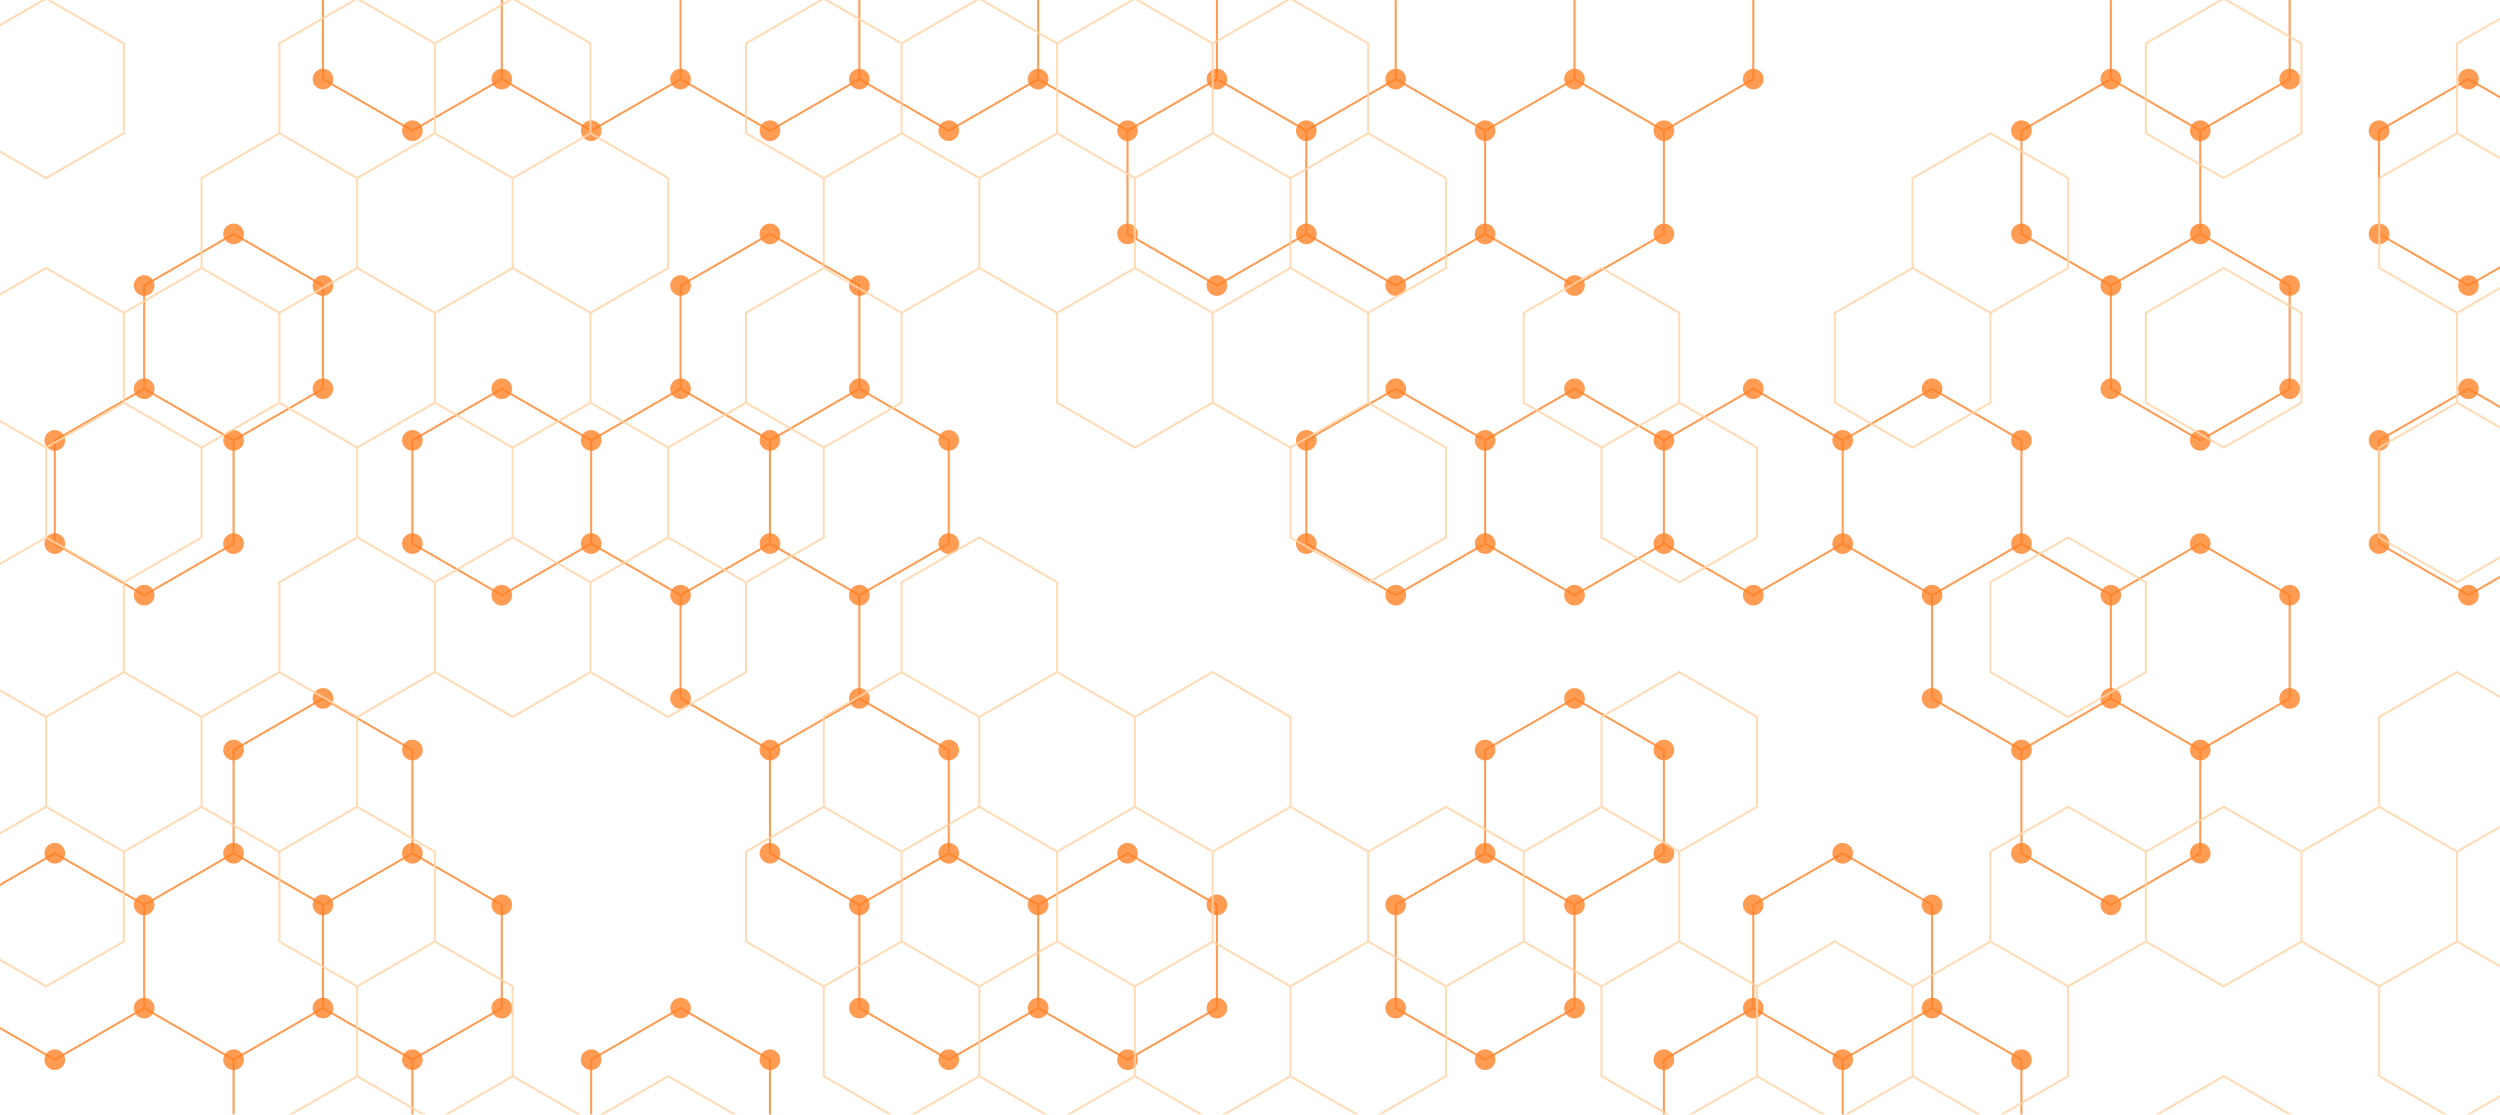 <svg xmlns="http://www.w3.org/2000/svg" version="1.1" xmlns:xlink="http://www.w3.org/1999/xlink" xmlns:svgjs="http://svgjs.dev/svgjs" width="2422" height="1080" preserveAspectRatio="none" viewBox="0 0 2422 1080"><g mask="url(&quot;#SvgjsMask1319&quot;)" fill="none"><path d="M139.69 376.63L226.3 426.63L226.3 526.63L139.69 576.63L53.09 526.63L53.09 426.63zM53.09 826.63L139.69 876.63L139.69 976.63L53.09 1026.63L-33.52 976.63L-33.52 876.63zM226.3 226.63L312.9 276.63L312.9 376.63L226.3 426.63L139.69 376.63L139.69 276.63zM312.9 676.63L399.51 726.63L399.51 826.63L312.9 876.63L226.3 826.63L226.3 726.63zM226.3 826.63L312.9 876.63L312.9 976.63L226.3 1026.63L139.69 976.63L139.69 876.63zM312.9 976.63L399.51 1026.63L399.51 1126.63L312.9 1176.63L226.3 1126.63L226.3 1026.63zM399.51 -73.37L486.12 -23.37L486.12 76.63L399.51 126.63L312.9 76.63L312.9 -23.37zM486.12 376.63L572.72 426.63L572.72 526.63L486.12 576.63L399.51 526.63L399.51 426.63zM399.51 826.63L486.12 876.63L486.12 976.63L399.51 1026.63L312.9 976.63L312.9 876.63zM572.72 -73.37L659.33 -23.37L659.33 76.63L572.72 126.63L486.12 76.63L486.12 -23.37zM659.33 376.63L745.93 426.63L745.93 526.63L659.33 576.63L572.72 526.63L572.72 426.63zM659.33 976.63L745.93 1026.63L745.93 1126.63L659.33 1176.63L572.72 1126.63L572.72 1026.63zM745.93 -73.37L832.54 -23.37L832.54 76.63L745.93 126.63L659.33 76.63L659.33 -23.37zM745.93 226.63L832.54 276.63L832.54 376.63L745.93 426.63L659.33 376.63L659.33 276.63zM832.54 376.63L919.14 426.63L919.14 526.63L832.54 576.63L745.93 526.63L745.93 426.63zM745.93 526.63L832.54 576.63L832.54 676.63L745.93 726.63L659.33 676.63L659.33 576.63zM832.54 676.63L919.14 726.63L919.14 826.63L832.54 876.63L745.93 826.63L745.93 726.63zM919.14 -73.37L1005.75 -23.37L1005.75 76.63L919.14 126.63L832.54 76.63L832.54 -23.37zM919.14 826.63L1005.75 876.63L1005.75 976.63L919.14 1026.63L832.54 976.63L832.54 876.63zM1092.35 -73.37L1178.95 -23.37L1178.95 76.63L1092.35 126.63L1005.75 76.63L1005.75 -23.37zM1178.95 76.63L1265.56 126.63L1265.56 226.63L1178.95 276.63L1092.35 226.63L1092.35 126.63zM1092.35 826.63L1178.95 876.63L1178.95 976.63L1092.35 1026.63L1005.75 976.63L1005.75 876.63zM1352.16 76.63L1438.77 126.63L1438.77 226.63L1352.16 276.63L1265.56 226.63L1265.56 126.63zM1352.16 376.63L1438.77 426.63L1438.77 526.63L1352.16 576.63L1265.56 526.63L1265.56 426.63zM1438.77 -73.37L1525.38 -23.37L1525.38 76.63L1438.77 126.63L1352.16 76.63L1352.16 -23.37zM1525.38 76.63L1611.98 126.63L1611.98 226.63L1525.38 276.63L1438.77 226.63L1438.77 126.63zM1525.38 376.63L1611.98 426.63L1611.98 526.63L1525.38 576.63L1438.77 526.63L1438.77 426.63zM1525.38 676.63L1611.98 726.63L1611.98 826.63L1525.38 876.63L1438.77 826.63L1438.77 726.63zM1438.77 826.63L1525.38 876.63L1525.38 976.63L1438.77 1026.63L1352.16 976.63L1352.16 876.63zM1611.98 -73.37L1698.59 -23.37L1698.59 76.63L1611.98 126.63L1525.38 76.63L1525.38 -23.37zM1698.59 376.63L1785.19 426.63L1785.19 526.63L1698.59 576.63L1611.98 526.63L1611.98 426.63zM1698.59 976.63L1785.19 1026.63L1785.19 1126.63L1698.59 1176.63L1611.98 1126.63L1611.98 1026.63zM1871.8 376.63L1958.4 426.63L1958.4 526.63L1871.8 576.63L1785.19 526.63L1785.19 426.63zM1785.19 826.63L1871.8 876.63L1871.8 976.63L1785.19 1026.63L1698.59 976.63L1698.59 876.63zM1871.8 976.63L1958.4 1026.63L1958.4 1126.63L1871.8 1176.63L1785.19 1126.63L1785.19 1026.63zM2045.01 76.63L2131.61 126.63L2131.61 226.63L2045.01 276.63L1958.4 226.63L1958.4 126.63zM1958.4 526.63L2045.01 576.63L2045.01 676.63L1958.4 726.63L1871.8 676.63L1871.8 576.63zM2045.01 676.63L2131.61 726.63L2131.61 826.63L2045.01 876.63L1958.4 826.63L1958.4 726.63zM2131.61 -73.37L2218.22 -23.37L2218.22 76.63L2131.61 126.63L2045 76.63L2045 -23.37zM2131.61 226.63L2218.22 276.63L2218.22 376.63L2131.61 426.63L2045 376.63L2045 276.63zM2131.61 526.63L2218.22 576.63L2218.22 676.63L2131.61 726.63L2045 676.63L2045 576.63zM2391.43 76.63L2478.03 126.63L2478.03 226.63L2391.43 276.63L2304.82 226.63L2304.82 126.63zM2391.43 376.63L2478.03 426.63L2478.03 526.63L2391.43 576.63L2304.82 526.63L2304.82 426.63z" stroke="rgba(255, 128, 37, 0.78)" stroke-width="2"></path><path d="M129.69 376.63 a10 10 0 1 0 20 0 a10 10 0 1 0 -20 0zM216.3 426.63 a10 10 0 1 0 20 0 a10 10 0 1 0 -20 0zM216.3 526.63 a10 10 0 1 0 20 0 a10 10 0 1 0 -20 0zM129.69 576.63 a10 10 0 1 0 20 0 a10 10 0 1 0 -20 0zM43.09 526.63 a10 10 0 1 0 20 0 a10 10 0 1 0 -20 0zM43.09 426.63 a10 10 0 1 0 20 0 a10 10 0 1 0 -20 0zM43.09 826.63 a10 10 0 1 0 20 0 a10 10 0 1 0 -20 0zM129.69 876.63 a10 10 0 1 0 20 0 a10 10 0 1 0 -20 0zM129.69 976.63 a10 10 0 1 0 20 0 a10 10 0 1 0 -20 0zM43.09 1026.63 a10 10 0 1 0 20 0 a10 10 0 1 0 -20 0zM-43.52 976.63 a10 10 0 1 0 20 0 a10 10 0 1 0 -20 0zM-43.52 876.63 a10 10 0 1 0 20 0 a10 10 0 1 0 -20 0zM216.3 226.63 a10 10 0 1 0 20 0 a10 10 0 1 0 -20 0zM302.9 276.63 a10 10 0 1 0 20 0 a10 10 0 1 0 -20 0zM302.9 376.63 a10 10 0 1 0 20 0 a10 10 0 1 0 -20 0zM129.69 276.63 a10 10 0 1 0 20 0 a10 10 0 1 0 -20 0zM302.9 676.63 a10 10 0 1 0 20 0 a10 10 0 1 0 -20 0zM389.51 726.63 a10 10 0 1 0 20 0 a10 10 0 1 0 -20 0zM389.51 826.63 a10 10 0 1 0 20 0 a10 10 0 1 0 -20 0zM302.9 876.63 a10 10 0 1 0 20 0 a10 10 0 1 0 -20 0zM216.3 826.63 a10 10 0 1 0 20 0 a10 10 0 1 0 -20 0zM216.3 726.63 a10 10 0 1 0 20 0 a10 10 0 1 0 -20 0zM302.9 976.63 a10 10 0 1 0 20 0 a10 10 0 1 0 -20 0zM216.3 1026.63 a10 10 0 1 0 20 0 a10 10 0 1 0 -20 0zM389.51 1026.63 a10 10 0 1 0 20 0 a10 10 0 1 0 -20 0zM389.51 1126.63 a10 10 0 1 0 20 0 a10 10 0 1 0 -20 0zM302.9 1176.63 a10 10 0 1 0 20 0 a10 10 0 1 0 -20 0zM216.3 1126.63 a10 10 0 1 0 20 0 a10 10 0 1 0 -20 0zM389.51 -73.37 a10 10 0 1 0 20 0 a10 10 0 1 0 -20 0zM476.12 -23.37 a10 10 0 1 0 20 0 a10 10 0 1 0 -20 0zM476.12 76.63 a10 10 0 1 0 20 0 a10 10 0 1 0 -20 0zM389.51 126.63 a10 10 0 1 0 20 0 a10 10 0 1 0 -20 0zM302.9 76.63 a10 10 0 1 0 20 0 a10 10 0 1 0 -20 0zM302.9 -23.37 a10 10 0 1 0 20 0 a10 10 0 1 0 -20 0zM476.12 376.63 a10 10 0 1 0 20 0 a10 10 0 1 0 -20 0zM562.72 426.63 a10 10 0 1 0 20 0 a10 10 0 1 0 -20 0zM562.72 526.63 a10 10 0 1 0 20 0 a10 10 0 1 0 -20 0zM476.12 576.63 a10 10 0 1 0 20 0 a10 10 0 1 0 -20 0zM389.51 526.63 a10 10 0 1 0 20 0 a10 10 0 1 0 -20 0zM389.51 426.63 a10 10 0 1 0 20 0 a10 10 0 1 0 -20 0zM476.12 876.63 a10 10 0 1 0 20 0 a10 10 0 1 0 -20 0zM476.12 976.63 a10 10 0 1 0 20 0 a10 10 0 1 0 -20 0zM562.72 -73.37 a10 10 0 1 0 20 0 a10 10 0 1 0 -20 0zM649.33 -23.37 a10 10 0 1 0 20 0 a10 10 0 1 0 -20 0zM649.33 76.63 a10 10 0 1 0 20 0 a10 10 0 1 0 -20 0zM562.72 126.63 a10 10 0 1 0 20 0 a10 10 0 1 0 -20 0zM649.33 376.63 a10 10 0 1 0 20 0 a10 10 0 1 0 -20 0zM735.93 426.63 a10 10 0 1 0 20 0 a10 10 0 1 0 -20 0zM735.93 526.63 a10 10 0 1 0 20 0 a10 10 0 1 0 -20 0zM649.33 576.63 a10 10 0 1 0 20 0 a10 10 0 1 0 -20 0zM649.33 976.63 a10 10 0 1 0 20 0 a10 10 0 1 0 -20 0zM735.93 1026.63 a10 10 0 1 0 20 0 a10 10 0 1 0 -20 0zM735.93 1126.63 a10 10 0 1 0 20 0 a10 10 0 1 0 -20 0zM649.33 1176.63 a10 10 0 1 0 20 0 a10 10 0 1 0 -20 0zM562.72 1126.63 a10 10 0 1 0 20 0 a10 10 0 1 0 -20 0zM562.72 1026.63 a10 10 0 1 0 20 0 a10 10 0 1 0 -20 0zM735.93 -73.37 a10 10 0 1 0 20 0 a10 10 0 1 0 -20 0zM822.54 -23.37 a10 10 0 1 0 20 0 a10 10 0 1 0 -20 0zM822.54 76.63 a10 10 0 1 0 20 0 a10 10 0 1 0 -20 0zM735.93 126.63 a10 10 0 1 0 20 0 a10 10 0 1 0 -20 0zM735.93 226.63 a10 10 0 1 0 20 0 a10 10 0 1 0 -20 0zM822.54 276.63 a10 10 0 1 0 20 0 a10 10 0 1 0 -20 0zM822.54 376.63 a10 10 0 1 0 20 0 a10 10 0 1 0 -20 0zM649.33 276.63 a10 10 0 1 0 20 0 a10 10 0 1 0 -20 0zM909.14 426.63 a10 10 0 1 0 20 0 a10 10 0 1 0 -20 0zM909.14 526.63 a10 10 0 1 0 20 0 a10 10 0 1 0 -20 0zM822.54 576.63 a10 10 0 1 0 20 0 a10 10 0 1 0 -20 0zM822.54 676.63 a10 10 0 1 0 20 0 a10 10 0 1 0 -20 0zM735.93 726.63 a10 10 0 1 0 20 0 a10 10 0 1 0 -20 0zM649.33 676.63 a10 10 0 1 0 20 0 a10 10 0 1 0 -20 0zM909.14 726.63 a10 10 0 1 0 20 0 a10 10 0 1 0 -20 0zM909.14 826.63 a10 10 0 1 0 20 0 a10 10 0 1 0 -20 0zM822.54 876.63 a10 10 0 1 0 20 0 a10 10 0 1 0 -20 0zM735.93 826.63 a10 10 0 1 0 20 0 a10 10 0 1 0 -20 0zM909.14 -73.37 a10 10 0 1 0 20 0 a10 10 0 1 0 -20 0zM995.75 -23.37 a10 10 0 1 0 20 0 a10 10 0 1 0 -20 0zM995.75 76.63 a10 10 0 1 0 20 0 a10 10 0 1 0 -20 0zM909.14 126.63 a10 10 0 1 0 20 0 a10 10 0 1 0 -20 0zM995.75 876.63 a10 10 0 1 0 20 0 a10 10 0 1 0 -20 0zM995.75 976.63 a10 10 0 1 0 20 0 a10 10 0 1 0 -20 0zM909.14 1026.63 a10 10 0 1 0 20 0 a10 10 0 1 0 -20 0zM822.54 976.63 a10 10 0 1 0 20 0 a10 10 0 1 0 -20 0zM1082.35 -73.37 a10 10 0 1 0 20 0 a10 10 0 1 0 -20 0zM1168.95 -23.37 a10 10 0 1 0 20 0 a10 10 0 1 0 -20 0zM1168.95 76.63 a10 10 0 1 0 20 0 a10 10 0 1 0 -20 0zM1082.35 126.63 a10 10 0 1 0 20 0 a10 10 0 1 0 -20 0zM1255.56 126.63 a10 10 0 1 0 20 0 a10 10 0 1 0 -20 0zM1255.56 226.63 a10 10 0 1 0 20 0 a10 10 0 1 0 -20 0zM1168.95 276.63 a10 10 0 1 0 20 0 a10 10 0 1 0 -20 0zM1082.35 226.63 a10 10 0 1 0 20 0 a10 10 0 1 0 -20 0zM1082.35 826.63 a10 10 0 1 0 20 0 a10 10 0 1 0 -20 0zM1168.95 876.63 a10 10 0 1 0 20 0 a10 10 0 1 0 -20 0zM1168.95 976.63 a10 10 0 1 0 20 0 a10 10 0 1 0 -20 0zM1082.35 1026.63 a10 10 0 1 0 20 0 a10 10 0 1 0 -20 0zM1342.16 76.63 a10 10 0 1 0 20 0 a10 10 0 1 0 -20 0zM1428.77 126.63 a10 10 0 1 0 20 0 a10 10 0 1 0 -20 0zM1428.77 226.63 a10 10 0 1 0 20 0 a10 10 0 1 0 -20 0zM1342.16 276.63 a10 10 0 1 0 20 0 a10 10 0 1 0 -20 0zM1342.16 376.63 a10 10 0 1 0 20 0 a10 10 0 1 0 -20 0zM1428.77 426.63 a10 10 0 1 0 20 0 a10 10 0 1 0 -20 0zM1428.77 526.63 a10 10 0 1 0 20 0 a10 10 0 1 0 -20 0zM1342.16 576.63 a10 10 0 1 0 20 0 a10 10 0 1 0 -20 0zM1255.56 526.63 a10 10 0 1 0 20 0 a10 10 0 1 0 -20 0zM1255.56 426.63 a10 10 0 1 0 20 0 a10 10 0 1 0 -20 0zM1428.77 -73.37 a10 10 0 1 0 20 0 a10 10 0 1 0 -20 0zM1515.38 -23.37 a10 10 0 1 0 20 0 a10 10 0 1 0 -20 0zM1515.38 76.63 a10 10 0 1 0 20 0 a10 10 0 1 0 -20 0zM1342.16 -23.37 a10 10 0 1 0 20 0 a10 10 0 1 0 -20 0zM1601.98 126.63 a10 10 0 1 0 20 0 a10 10 0 1 0 -20 0zM1601.98 226.63 a10 10 0 1 0 20 0 a10 10 0 1 0 -20 0zM1515.38 276.63 a10 10 0 1 0 20 0 a10 10 0 1 0 -20 0zM1515.38 376.63 a10 10 0 1 0 20 0 a10 10 0 1 0 -20 0zM1601.98 426.63 a10 10 0 1 0 20 0 a10 10 0 1 0 -20 0zM1601.98 526.63 a10 10 0 1 0 20 0 a10 10 0 1 0 -20 0zM1515.38 576.63 a10 10 0 1 0 20 0 a10 10 0 1 0 -20 0zM1515.38 676.63 a10 10 0 1 0 20 0 a10 10 0 1 0 -20 0zM1601.98 726.63 a10 10 0 1 0 20 0 a10 10 0 1 0 -20 0zM1601.98 826.63 a10 10 0 1 0 20 0 a10 10 0 1 0 -20 0zM1515.38 876.63 a10 10 0 1 0 20 0 a10 10 0 1 0 -20 0zM1428.77 826.63 a10 10 0 1 0 20 0 a10 10 0 1 0 -20 0zM1428.77 726.63 a10 10 0 1 0 20 0 a10 10 0 1 0 -20 0zM1515.38 976.63 a10 10 0 1 0 20 0 a10 10 0 1 0 -20 0zM1428.77 1026.63 a10 10 0 1 0 20 0 a10 10 0 1 0 -20 0zM1342.16 976.63 a10 10 0 1 0 20 0 a10 10 0 1 0 -20 0zM1342.16 876.63 a10 10 0 1 0 20 0 a10 10 0 1 0 -20 0zM1601.98 -73.37 a10 10 0 1 0 20 0 a10 10 0 1 0 -20 0zM1688.59 -23.37 a10 10 0 1 0 20 0 a10 10 0 1 0 -20 0zM1688.59 76.63 a10 10 0 1 0 20 0 a10 10 0 1 0 -20 0zM1688.59 376.63 a10 10 0 1 0 20 0 a10 10 0 1 0 -20 0zM1775.19 426.63 a10 10 0 1 0 20 0 a10 10 0 1 0 -20 0zM1775.19 526.63 a10 10 0 1 0 20 0 a10 10 0 1 0 -20 0zM1688.59 576.63 a10 10 0 1 0 20 0 a10 10 0 1 0 -20 0zM1688.59 976.63 a10 10 0 1 0 20 0 a10 10 0 1 0 -20 0zM1775.19 1026.63 a10 10 0 1 0 20 0 a10 10 0 1 0 -20 0zM1775.19 1126.63 a10 10 0 1 0 20 0 a10 10 0 1 0 -20 0zM1688.59 1176.63 a10 10 0 1 0 20 0 a10 10 0 1 0 -20 0zM1601.98 1126.63 a10 10 0 1 0 20 0 a10 10 0 1 0 -20 0zM1601.98 1026.63 a10 10 0 1 0 20 0 a10 10 0 1 0 -20 0zM1861.8 376.63 a10 10 0 1 0 20 0 a10 10 0 1 0 -20 0zM1948.4 426.63 a10 10 0 1 0 20 0 a10 10 0 1 0 -20 0zM1948.4 526.63 a10 10 0 1 0 20 0 a10 10 0 1 0 -20 0zM1861.8 576.63 a10 10 0 1 0 20 0 a10 10 0 1 0 -20 0zM1775.19 826.63 a10 10 0 1 0 20 0 a10 10 0 1 0 -20 0zM1861.8 876.63 a10 10 0 1 0 20 0 a10 10 0 1 0 -20 0zM1861.8 976.63 a10 10 0 1 0 20 0 a10 10 0 1 0 -20 0zM1688.59 876.63 a10 10 0 1 0 20 0 a10 10 0 1 0 -20 0zM1948.4 1026.63 a10 10 0 1 0 20 0 a10 10 0 1 0 -20 0zM1948.4 1126.63 a10 10 0 1 0 20 0 a10 10 0 1 0 -20 0zM1861.8 1176.63 a10 10 0 1 0 20 0 a10 10 0 1 0 -20 0zM2035.01 76.63 a10 10 0 1 0 20 0 a10 10 0 1 0 -20 0zM2121.61 126.63 a10 10 0 1 0 20 0 a10 10 0 1 0 -20 0zM2121.61 226.63 a10 10 0 1 0 20 0 a10 10 0 1 0 -20 0zM2035.01 276.63 a10 10 0 1 0 20 0 a10 10 0 1 0 -20 0zM1948.4 226.63 a10 10 0 1 0 20 0 a10 10 0 1 0 -20 0zM1948.4 126.63 a10 10 0 1 0 20 0 a10 10 0 1 0 -20 0zM2035.01 576.63 a10 10 0 1 0 20 0 a10 10 0 1 0 -20 0zM2035.01 676.63 a10 10 0 1 0 20 0 a10 10 0 1 0 -20 0zM1948.4 726.63 a10 10 0 1 0 20 0 a10 10 0 1 0 -20 0zM1861.8 676.63 a10 10 0 1 0 20 0 a10 10 0 1 0 -20 0zM2121.61 726.63 a10 10 0 1 0 20 0 a10 10 0 1 0 -20 0zM2121.61 826.63 a10 10 0 1 0 20 0 a10 10 0 1 0 -20 0zM2035.01 876.63 a10 10 0 1 0 20 0 a10 10 0 1 0 -20 0zM1948.4 826.63 a10 10 0 1 0 20 0 a10 10 0 1 0 -20 0zM2121.61 -73.37 a10 10 0 1 0 20 0 a10 10 0 1 0 -20 0zM2208.22 -23.37 a10 10 0 1 0 20 0 a10 10 0 1 0 -20 0zM2208.22 76.63 a10 10 0 1 0 20 0 a10 10 0 1 0 -20 0zM2035 76.63 a10 10 0 1 0 20 0 a10 10 0 1 0 -20 0zM2035 -23.37 a10 10 0 1 0 20 0 a10 10 0 1 0 -20 0zM2208.22 276.63 a10 10 0 1 0 20 0 a10 10 0 1 0 -20 0zM2208.22 376.63 a10 10 0 1 0 20 0 a10 10 0 1 0 -20 0zM2121.61 426.63 a10 10 0 1 0 20 0 a10 10 0 1 0 -20 0zM2035 376.63 a10 10 0 1 0 20 0 a10 10 0 1 0 -20 0zM2035 276.63 a10 10 0 1 0 20 0 a10 10 0 1 0 -20 0zM2121.61 526.63 a10 10 0 1 0 20 0 a10 10 0 1 0 -20 0zM2208.22 576.63 a10 10 0 1 0 20 0 a10 10 0 1 0 -20 0zM2208.22 676.63 a10 10 0 1 0 20 0 a10 10 0 1 0 -20 0zM2035 676.63 a10 10 0 1 0 20 0 a10 10 0 1 0 -20 0zM2035 576.63 a10 10 0 1 0 20 0 a10 10 0 1 0 -20 0zM2381.43 76.63 a10 10 0 1 0 20 0 a10 10 0 1 0 -20 0zM2468.03 126.63 a10 10 0 1 0 20 0 a10 10 0 1 0 -20 0zM2468.03 226.63 a10 10 0 1 0 20 0 a10 10 0 1 0 -20 0zM2381.43 276.63 a10 10 0 1 0 20 0 a10 10 0 1 0 -20 0zM2294.82 226.63 a10 10 0 1 0 20 0 a10 10 0 1 0 -20 0zM2294.82 126.63 a10 10 0 1 0 20 0 a10 10 0 1 0 -20 0zM2381.43 376.63 a10 10 0 1 0 20 0 a10 10 0 1 0 -20 0zM2468.03 426.63 a10 10 0 1 0 20 0 a10 10 0 1 0 -20 0zM2468.03 526.63 a10 10 0 1 0 20 0 a10 10 0 1 0 -20 0zM2381.43 576.63 a10 10 0 1 0 20 0 a10 10 0 1 0 -20 0zM2294.82 526.63 a10 10 0 1 0 20 0 a10 10 0 1 0 -20 0zM2294.82 426.63 a10 10 0 1 0 20 0 a10 10 0 1 0 -20 0z" fill="rgba(255, 128, 37, 0.78)"></path><path d="M44.58 -1.39L119.93 42.11L119.93 129.11L44.58 172.61L-30.77 129.11L-30.77 42.11zM44.58 259.61L119.93 303.11L119.93 390.11L44.58 433.61L-30.77 390.11L-30.77 303.11zM119.93 390.11L195.27 433.61L195.27 520.61L119.93 564.11L44.58 520.61L44.58 433.61zM44.58 520.61L119.93 564.11L119.93 651.11L44.58 694.61L-30.77 651.11L-30.77 564.11zM119.93 651.11L195.27 694.61L195.27 781.61L119.93 825.11L44.58 781.61L44.58 694.61zM44.58 781.61L119.93 825.11L119.93 912.11L44.58 955.61L-30.77 912.11L-30.77 825.11zM270.62 129.11L345.97 172.61L345.97 259.61L270.62 303.11L195.27 259.61L195.27 172.61zM195.27 259.61L270.62 303.11L270.62 390.11L195.27 433.61L119.93 390.11L119.93 303.11zM270.62 651.11L345.97 694.61L345.97 781.61L270.62 825.11L195.27 781.61L195.27 694.61zM345.97 -1.39L421.31 42.11L421.31 129.11L345.97 172.61L270.62 129.11L270.62 42.11zM421.31 129.11L496.66 172.61L496.66 259.61L421.31 303.11L345.97 259.61L345.97 172.61zM345.97 259.61L421.31 303.11L421.31 390.11L345.97 433.61L270.62 390.11L270.62 303.11zM421.31 390.11L496.66 433.61L496.66 520.61L421.31 564.11L345.97 520.61L345.97 433.61zM345.97 520.61L421.31 564.11L421.31 651.11L345.97 694.61L270.62 651.11L270.62 564.11zM345.97 781.61L421.31 825.11L421.31 912.11L345.97 955.61L270.62 912.11L270.62 825.11zM421.31 912.11L496.66 955.61L496.66 1042.61L421.31 1086.11L345.97 1042.61L345.97 955.61zM345.97 1042.61L421.31 1086.11L421.31 1173.11L345.97 1216.61L270.62 1173.11L270.62 1086.11zM496.66 -1.39L572 42.11L572 129.11L496.66 172.61L421.31 129.11L421.31 42.11zM572 129.11L647.35 172.61L647.35 259.61L572 303.11L496.66 259.61L496.66 172.61zM496.66 259.61L572 303.11L572 390.11L496.66 433.61L421.31 390.11L421.31 303.11zM572 390.11L647.35 433.61L647.35 520.61L572 564.11L496.66 520.61L496.66 433.61zM496.66 520.61L572 564.11L572 651.11L496.66 694.61L421.31 651.11L421.31 564.11zM496.66 1042.61L572 1086.11L572 1173.11L496.66 1216.61L421.31 1173.11L421.31 1086.11zM722.7 390.11L798.04 433.61L798.04 520.61L722.7 564.11L647.35 520.61L647.35 433.61zM647.35 520.61L722.7 564.11L722.7 651.11L647.35 694.61L572 651.11L572 564.11zM647.35 1042.61L722.7 1086.11L722.7 1173.11L647.35 1216.61L572 1173.11L572 1086.11zM798.04 -1.39L873.39 42.11L873.39 129.11L798.04 172.61L722.7 129.11L722.7 42.11zM873.39 129.11L948.74 172.61L948.74 259.61L873.39 303.11L798.04 259.61L798.04 172.61zM798.04 259.61L873.39 303.11L873.39 390.11L798.04 433.61L722.7 390.11L722.7 303.11zM873.39 651.11L948.74 694.61L948.74 781.61L873.39 825.11L798.04 781.61L798.04 694.61zM798.04 781.61L873.39 825.11L873.39 912.11L798.04 955.61L722.7 912.11L722.7 825.11zM873.39 912.11L948.74 955.61L948.74 1042.61L873.39 1086.11L798.04 1042.61L798.04 955.61zM948.74 -1.39L1024.08 42.11L1024.08 129.11L948.74 172.61L873.39 129.11L873.39 42.11zM1024.08 129.11L1099.43 172.61L1099.43 259.61L1024.08 303.11L948.74 259.61L948.74 172.61zM948.74 520.61L1024.08 564.11L1024.08 651.11L948.74 694.61L873.39 651.11L873.39 564.11zM1024.08 651.11L1099.43 694.61L1099.43 781.61L1024.08 825.11L948.74 781.61L948.74 694.61zM948.74 781.61L1024.08 825.11L1024.08 912.11L948.74 955.61L873.39 912.11L873.39 825.11zM1024.08 912.11L1099.43 955.61L1099.43 1042.61L1024.08 1086.11L948.74 1042.61L948.74 955.61zM1099.43 -1.39L1174.78 42.11L1174.78 129.11L1099.43 172.61L1024.08 129.11L1024.08 42.11zM1099.43 259.61L1174.78 303.11L1174.78 390.11L1099.43 433.61L1024.08 390.11L1024.08 303.11zM1174.78 651.11L1250.12 694.61L1250.12 781.61L1174.78 825.11L1099.43 781.61L1099.43 694.61zM1099.43 781.61L1174.78 825.11L1174.78 912.11L1099.43 955.61L1024.08 912.11L1024.08 825.11zM1174.78 912.11L1250.12 955.61L1250.12 1042.61L1174.78 1086.11L1099.43 1042.61L1099.43 955.61zM1099.43 1042.61L1174.78 1086.11L1174.78 1173.11L1099.43 1216.61L1024.08 1173.11L1024.08 1086.11zM1250.12 -1.39L1325.47 42.11L1325.47 129.11L1250.12 172.61L1174.78 129.11L1174.78 42.11zM1325.47 129.11L1400.81 172.61L1400.81 259.61L1325.47 303.11L1250.12 259.61L1250.12 172.61zM1250.12 259.61L1325.47 303.11L1325.47 390.11L1250.12 433.61L1174.78 390.11L1174.78 303.11zM1325.47 390.11L1400.81 433.61L1400.81 520.61L1325.47 564.11L1250.12 520.61L1250.12 433.61zM1250.12 781.61L1325.47 825.11L1325.47 912.11L1250.12 955.61L1174.78 912.11L1174.78 825.11zM1325.47 912.11L1400.81 955.61L1400.81 1042.61L1325.47 1086.11L1250.12 1042.61L1250.12 955.61zM1400.81 781.61L1476.16 825.11L1476.16 912.11L1400.81 955.61L1325.47 912.11L1325.47 825.11zM1551.51 259.61L1626.85 303.11L1626.85 390.11L1551.51 433.61L1476.16 390.11L1476.16 303.11zM1626.85 390.11L1702.2 433.61L1702.2 520.61L1626.85 564.11L1551.51 520.61L1551.51 433.61zM1626.85 651.11L1702.2 694.61L1702.2 781.61L1626.85 825.11L1551.51 781.61L1551.51 694.61zM1551.51 781.61L1626.85 825.11L1626.85 912.11L1551.51 955.61L1476.16 912.11L1476.16 825.11zM1626.85 912.11L1702.2 955.61L1702.2 1042.61L1626.85 1086.11L1551.51 1042.61L1551.51 955.61zM1777.55 912.11L1852.89 955.61L1852.89 1042.61L1777.55 1086.11L1702.2 1042.61L1702.2 955.61zM1702.2 1042.61L1777.55 1086.11L1777.55 1173.11L1702.2 1216.61L1626.85 1173.11L1626.85 1086.11zM1928.24 129.11L2003.59 172.61L2003.59 259.61L1928.24 303.11L1852.89 259.61L1852.89 172.61zM1852.89 259.61L1928.24 303.11L1928.24 390.11L1852.89 433.61L1777.55 390.11L1777.55 303.11zM1928.24 912.11L2003.59 955.61L2003.59 1042.61L1928.24 1086.11L1852.89 1042.61L1852.89 955.61zM2003.59 520.61L2078.93 564.11L2078.93 651.11L2003.59 694.61L1928.24 651.11L1928.24 564.11zM2003.59 781.61L2078.93 825.11L2078.93 912.11L2003.59 955.61L1928.24 912.11L1928.24 825.11zM2154.28 -1.39L2229.62 42.11L2229.62 129.11L2154.28 172.61L2078.93 129.11L2078.93 42.11zM2154.28 259.61L2229.62 303.11L2229.62 390.11L2154.28 433.61L2078.93 390.11L2078.93 303.11zM2154.28 781.61L2229.62 825.11L2229.62 912.11L2154.28 955.61L2078.93 912.11L2078.93 825.11zM2154.28 1042.61L2229.62 1086.11L2229.62 1173.11L2154.28 1216.61L2078.93 1173.11L2078.93 1086.11zM2380.32 129.11L2455.66 172.61L2455.66 259.61L2380.32 303.11L2304.97 259.61L2304.97 172.61zM2380.32 390.11L2455.66 433.61L2455.66 520.61L2380.32 564.11L2304.97 520.61L2304.97 433.61zM2380.32 651.11L2455.66 694.61L2455.66 781.61L2380.32 825.11L2304.97 781.61L2304.97 694.61zM2304.97 781.61L2380.32 825.11L2380.32 912.11L2304.97 955.61L2229.62 912.11L2229.62 825.11zM2380.32 912.11L2455.66 955.61L2455.66 1042.61L2380.32 1086.11L2304.97 1042.61L2304.97 955.61zM2455.66 -1.39L2531.01 42.11L2531.01 129.11L2455.66 172.61L2380.32 129.11L2380.32 42.11zM2455.66 259.61L2531.01 303.11L2531.01 390.11L2455.66 433.61L2380.32 390.11L2380.32 303.11zM2531.01 651.11L2606.36 694.61L2606.36 781.61L2531.01 825.11L2455.66 781.61L2455.66 694.61zM2455.66 1042.61L2531.01 1086.11L2531.01 1173.11L2455.66 1216.61L2380.32 1173.11L2380.32 1086.11z" stroke="rgba(255, 212, 168, 0.83)" stroke-width="2"></path></g><defs><mask id="SvgjsMask1319"><rect width="2422" height="1080" fill="#ffffff"></rect></mask></defs></svg>